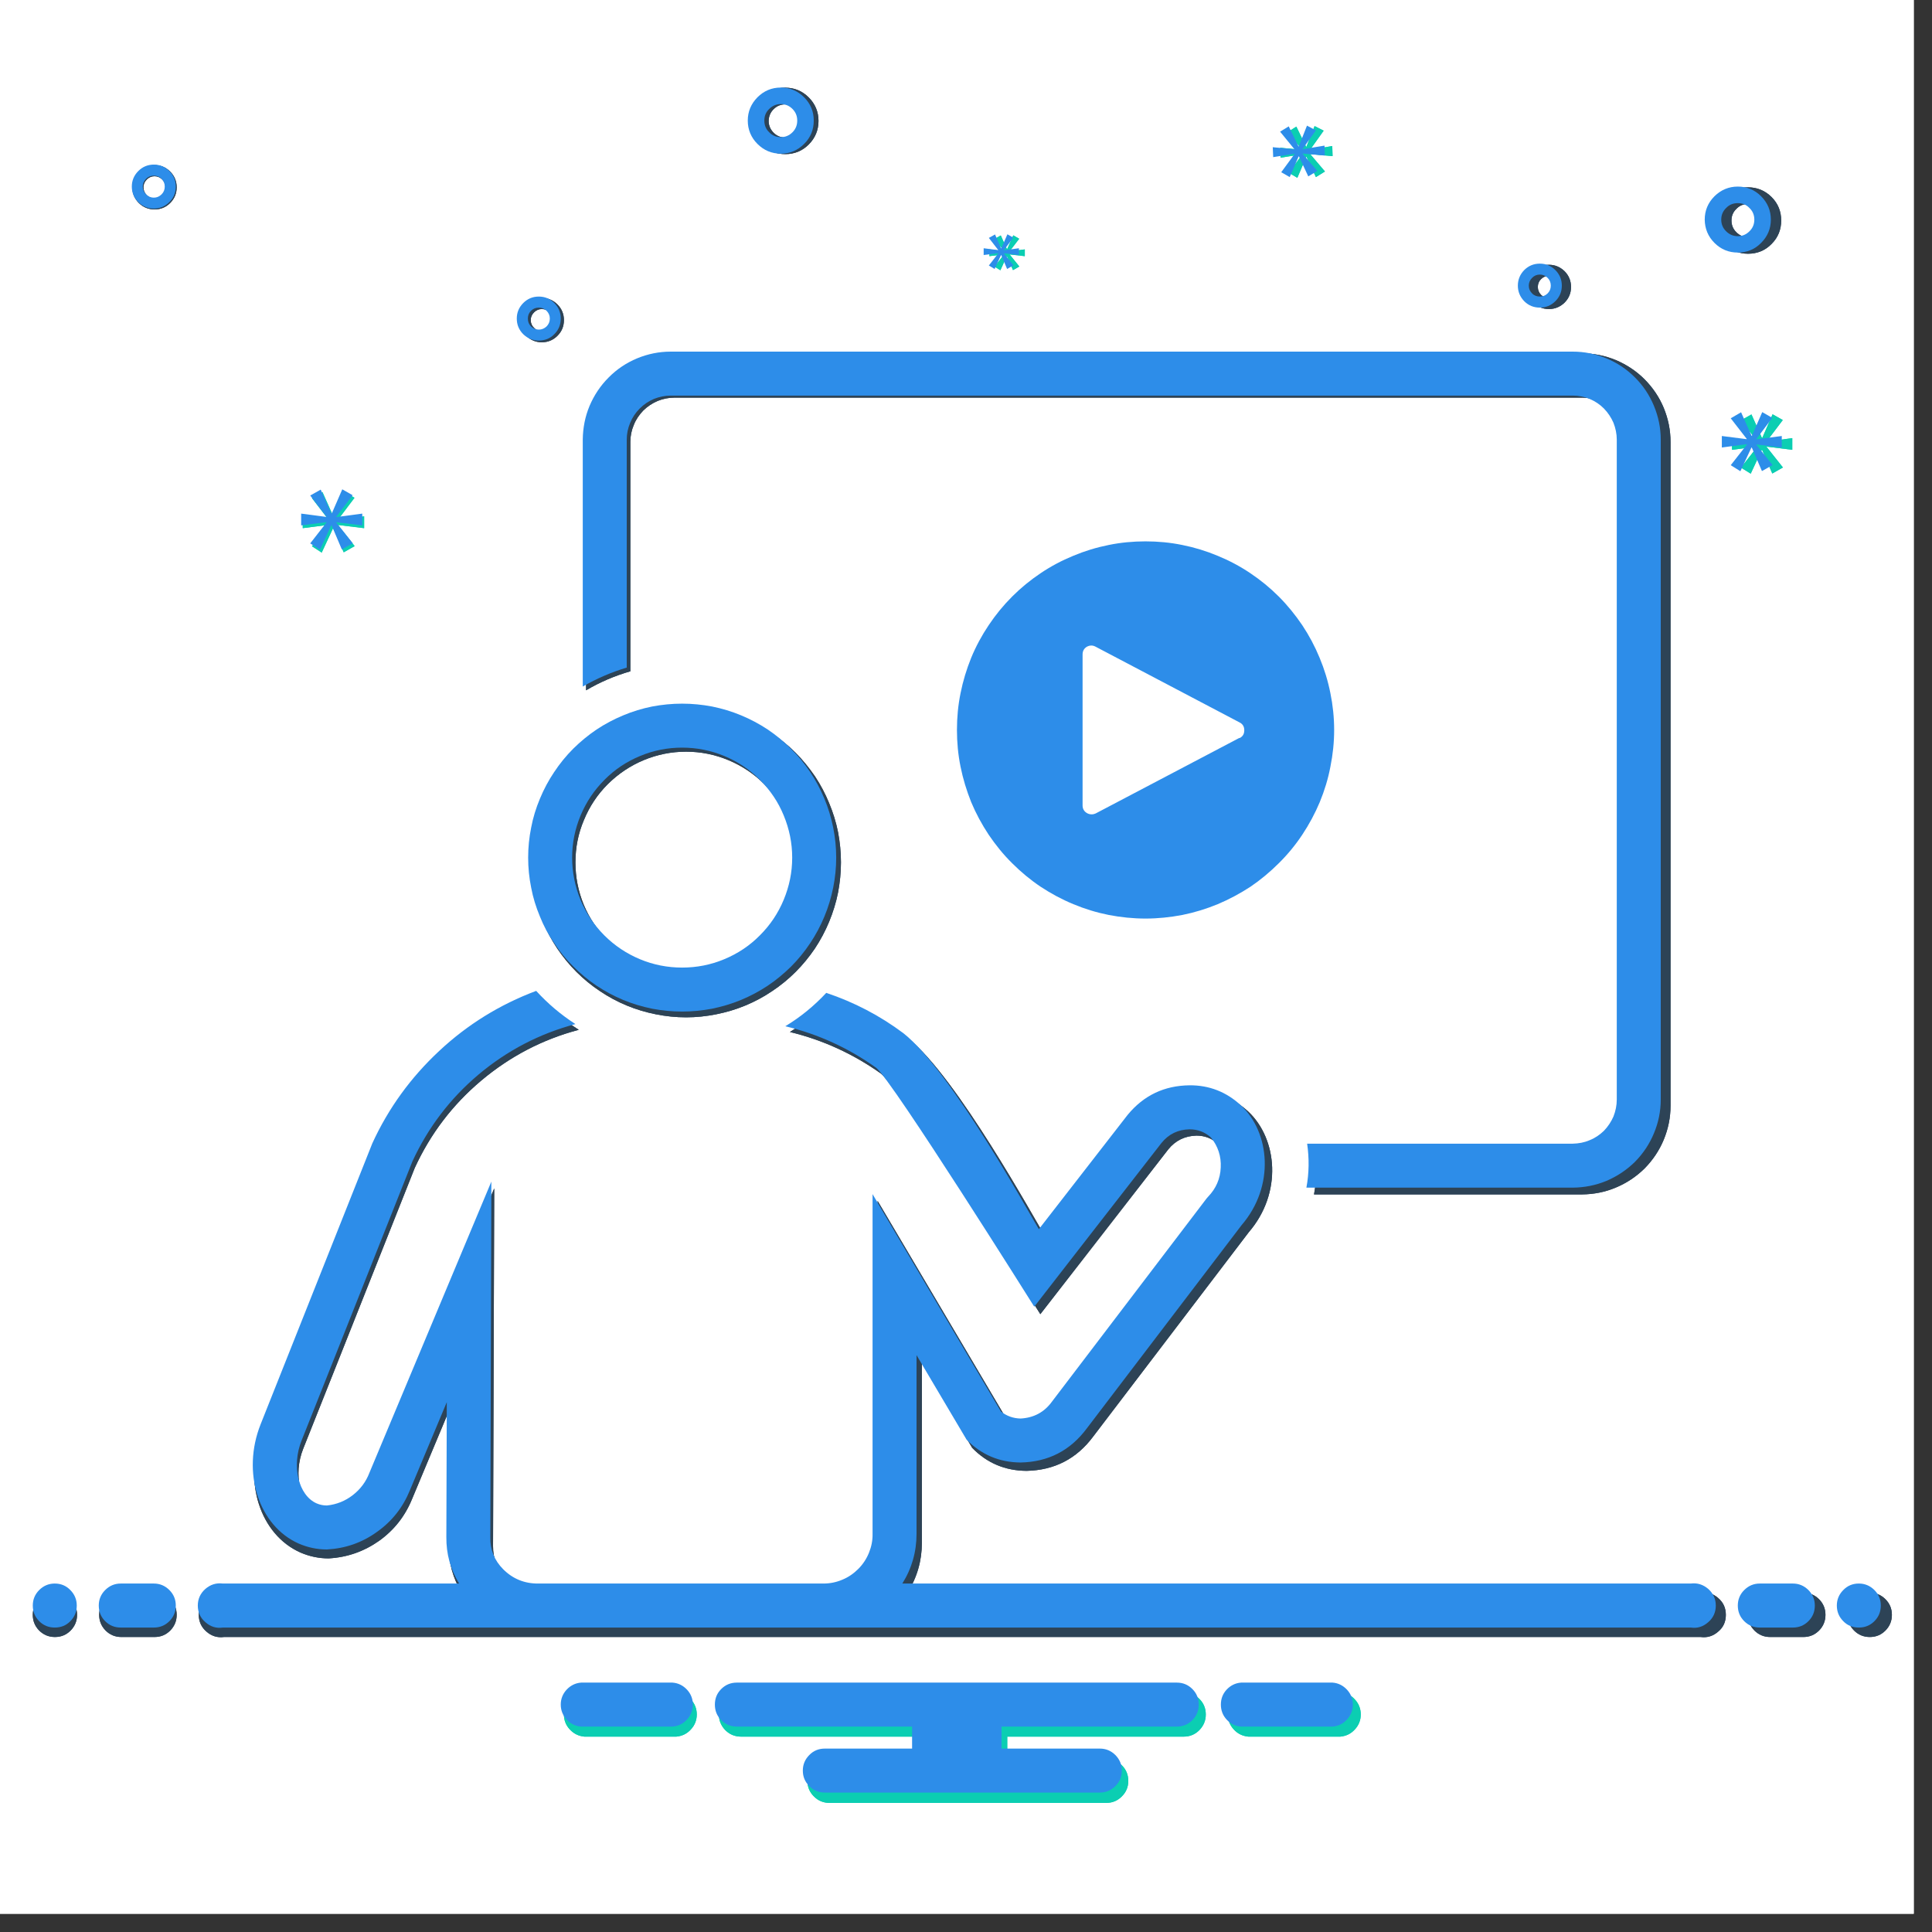 <svg xmlns="http://www.w3.org/2000/svg" xmlns:xlink="http://www.w3.org/1999/xlink" width="70" zoomAndPan="magnify" viewBox="0 0 52.5 52.5" height="70" preserveAspectRatio="xMidYMid meet" version="1.0"><rect x="0" y="0" width="52.5" height="52.5" fill="#333333" stroke="none"/><defs><clipPath id="89b48f6b95"><path d="M 0 0 L 52.004 0 L 52.004 52.004 L 0 52.004 Z M 0 0 " clip-rule="nonzero"/></clipPath><clipPath id="10f1340f5a"><path d="M 0.891 43 L 3 43 L 3 45 L 0.891 45 Z M 0.891 43 " clip-rule="nonzero"/></clipPath><clipPath id="cc3d92e2df"><path d="M 50 43 L 51.41 43 L 51.41 45 L 50 45 Z M 50 43 " clip-rule="nonzero"/></clipPath><clipPath id="b9397ce1f0"><path d="M 0.891 43 L 3 43 L 3 45 L 0.891 45 Z M 0.891 43 " clip-rule="nonzero"/></clipPath><clipPath id="069f000a58"><path d="M 50 43 L 51.41 43 L 51.41 45 L 50 45 Z M 50 43 " clip-rule="nonzero"/></clipPath><clipPath id="7faec50277"><path d="M 0.891 43 L 3 43 L 3 45 L 0.891 45 Z M 0.891 43 " clip-rule="nonzero"/></clipPath><clipPath id="c820d1467a"><path d="M 49 43 L 51.41 43 L 51.41 45 L 49 45 Z M 49 43 " clip-rule="nonzero"/></clipPath><clipPath id="8bd67189fa"><path d="M 26.004 14.711 L 36.402 14.711 L 36.402 25 L 26.004 25 Z M 26.004 14.711 " clip-rule="nonzero"/></clipPath></defs><g clip-path="url(#89b48f6b95)"><path fill="#ffffff" d="M 0 0 L 52.004 0 L 52.004 52.004 L 0 52.004 Z M 0 0 " fill-opacity="1" fill-rule="nonzero"/><path fill="#ffffff" d="M 0 0 L 52.004 0 L 52.004 52.004 L 0 52.004 Z M 0 0 " fill-opacity="1" fill-rule="nonzero"/></g><path fill="#2d4356" d="M 17.129 12.008 C 17.129 11.848 17.16 11.695 17.223 11.547 C 17.281 11.398 17.371 11.27 17.48 11.156 C 17.594 11.043 17.727 10.957 17.871 10.895 C 18.02 10.836 18.172 10.805 18.332 10.805 L 42.992 10.805 C 43.148 10.805 43.305 10.836 43.449 10.895 C 43.598 10.957 43.727 11.043 43.84 11.156 C 43.953 11.27 44.039 11.398 44.102 11.547 C 44.164 11.695 44.191 11.848 44.195 12.008 L 44.195 30.051 C 44.191 30.207 44.164 30.363 44.102 30.508 C 44.039 30.656 43.953 30.785 43.84 30.898 C 43.727 31.012 43.598 31.098 43.449 31.16 C 43.305 31.223 43.148 31.254 42.992 31.254 L 35.727 31.254 C 35.789 31.656 35.781 32.055 35.707 32.457 L 42.992 32.457 C 43.309 32.453 43.617 32.395 43.91 32.27 C 44.203 32.148 44.465 31.973 44.691 31.75 C 44.914 31.523 45.09 31.262 45.211 30.969 C 45.332 30.676 45.395 30.367 45.395 30.051 L 45.395 12.008 C 45.395 11.688 45.332 11.383 45.211 11.086 C 45.09 10.793 44.914 10.535 44.691 10.309 C 44.465 10.082 44.203 9.91 43.91 9.785 C 43.617 9.664 43.309 9.602 42.992 9.602 L 18.332 9.602 C 18.016 9.602 17.707 9.664 17.414 9.785 C 17.117 9.91 16.859 10.082 16.633 10.309 C 16.406 10.535 16.234 10.793 16.113 11.086 C 15.988 11.383 15.93 11.688 15.926 12.008 L 15.926 18.758 C 16.305 18.535 16.707 18.363 17.129 18.242 Z M 17.129 12.008 " fill-opacity="1" fill-rule="nonzero"/><path fill="#2d4356" d="M 18.645 27.645 C 18.918 27.645 19.191 27.617 19.465 27.562 C 19.734 27.508 20 27.43 20.254 27.324 C 20.508 27.219 20.75 27.09 20.98 26.934 C 21.211 26.781 21.426 26.605 21.621 26.41 C 21.816 26.215 21.988 26.004 22.145 25.773 C 22.297 25.543 22.426 25.301 22.531 25.047 C 22.637 24.789 22.719 24.527 22.773 24.254 C 22.824 23.984 22.852 23.711 22.852 23.434 C 22.852 23.156 22.824 22.883 22.773 22.613 C 22.719 22.34 22.637 22.078 22.531 21.824 C 22.426 21.566 22.297 21.324 22.145 21.094 C 21.988 20.867 21.816 20.652 21.621 20.457 C 21.426 20.262 21.211 20.086 20.98 19.934 C 20.754 19.781 20.508 19.652 20.254 19.543 C 20 19.438 19.734 19.359 19.465 19.305 C 19.191 19.25 18.918 19.223 18.645 19.223 C 18.367 19.223 18.094 19.25 17.82 19.305 C 17.551 19.359 17.289 19.438 17.031 19.543 C 16.777 19.648 16.535 19.781 16.305 19.934 C 16.074 20.086 15.863 20.262 15.668 20.457 C 15.469 20.652 15.297 20.863 15.141 21.094 C 14.988 21.324 14.859 21.566 14.754 21.824 C 14.648 22.078 14.566 22.34 14.516 22.613 C 14.461 22.883 14.434 23.156 14.434 23.434 C 14.434 23.711 14.461 23.984 14.512 24.254 C 14.566 24.527 14.648 24.789 14.754 25.043 C 14.859 25.301 14.988 25.543 15.141 25.773 C 15.297 26.004 15.469 26.215 15.664 26.41 C 15.859 26.605 16.074 26.781 16.305 26.934 C 16.535 27.09 16.777 27.219 17.031 27.324 C 17.285 27.43 17.551 27.508 17.82 27.562 C 18.094 27.617 18.367 27.645 18.645 27.645 Z M 18.645 20.426 C 19.043 20.426 19.426 20.504 19.793 20.656 C 20.16 20.809 20.488 21.027 20.77 21.309 C 21.051 21.59 21.27 21.914 21.422 22.285 C 21.574 22.652 21.648 23.035 21.648 23.434 C 21.648 23.832 21.574 24.215 21.422 24.586 C 21.27 24.953 21.051 25.277 20.77 25.559 C 20.488 25.844 20.16 26.059 19.793 26.211 C 19.426 26.363 19.039 26.441 18.641 26.441 C 18.242 26.441 17.859 26.363 17.492 26.211 C 17.125 26.059 16.797 25.844 16.516 25.559 C 16.234 25.277 16.016 24.953 15.863 24.586 C 15.711 24.215 15.637 23.832 15.637 23.434 C 15.637 23.035 15.711 22.652 15.867 22.285 C 16.02 21.914 16.234 21.59 16.516 21.309 C 16.801 21.027 17.125 20.809 17.492 20.656 C 17.859 20.504 18.242 20.426 18.645 20.426 Z M 47.5 6.895 C 47.75 6.895 47.965 6.809 48.141 6.629 C 48.316 6.453 48.402 6.242 48.402 5.992 C 48.402 5.742 48.316 5.531 48.141 5.355 C 47.965 5.18 47.75 5.09 47.5 5.09 C 47.254 5.09 47.039 5.18 46.863 5.355 C 46.688 5.531 46.598 5.742 46.598 5.992 C 46.598 6.242 46.688 6.453 46.863 6.629 C 47.039 6.805 47.254 6.895 47.5 6.895 Z M 47.5 5.543 C 47.625 5.543 47.73 5.586 47.82 5.676 C 47.906 5.762 47.953 5.867 47.953 5.992 C 47.953 6.117 47.906 6.223 47.82 6.312 C 47.73 6.398 47.625 6.445 47.5 6.445 C 47.375 6.445 47.27 6.398 47.184 6.312 C 47.094 6.223 47.051 6.117 47.051 5.992 C 47.051 5.867 47.094 5.762 47.184 5.676 C 47.27 5.586 47.375 5.543 47.5 5.543 Z M 21.34 4.188 C 21.59 4.188 21.801 4.102 21.977 3.926 C 22.152 3.75 22.242 3.535 22.242 3.285 C 22.242 3.039 22.152 2.824 21.977 2.648 C 21.801 2.473 21.59 2.383 21.34 2.383 C 21.09 2.383 20.879 2.473 20.703 2.648 C 20.527 2.824 20.438 3.039 20.438 3.285 C 20.438 3.535 20.527 3.75 20.703 3.926 C 20.879 4.102 21.09 4.188 21.34 4.188 Z M 21.34 2.836 C 21.465 2.836 21.57 2.879 21.66 2.969 C 21.746 3.055 21.789 3.16 21.789 3.285 C 21.789 3.41 21.746 3.516 21.66 3.605 C 21.57 3.695 21.465 3.738 21.34 3.738 C 21.215 3.738 21.109 3.695 21.02 3.605 C 20.934 3.516 20.887 3.41 20.887 3.285 C 20.891 3.16 20.934 3.055 21.02 2.969 C 21.109 2.879 21.215 2.836 21.34 2.836 Z M 42.09 8.398 C 42.254 8.398 42.395 8.34 42.516 8.223 C 42.633 8.105 42.691 7.965 42.691 7.797 C 42.691 7.633 42.633 7.488 42.516 7.371 C 42.395 7.254 42.254 7.195 42.09 7.195 C 41.922 7.195 41.781 7.254 41.664 7.371 C 41.547 7.488 41.488 7.633 41.488 7.797 C 41.488 7.965 41.547 8.105 41.664 8.223 C 41.781 8.34 41.922 8.398 42.09 8.398 Z M 42.09 7.496 C 42.172 7.496 42.242 7.527 42.301 7.586 C 42.359 7.645 42.391 7.715 42.391 7.797 C 42.391 7.879 42.359 7.949 42.301 8.012 C 42.242 8.07 42.172 8.098 42.09 8.098 C 42.004 8.098 41.934 8.07 41.875 8.012 C 41.816 7.949 41.789 7.879 41.789 7.797 C 41.789 7.715 41.816 7.645 41.875 7.586 C 41.934 7.527 42.004 7.496 42.09 7.496 Z M 14.723 9.301 C 14.891 9.301 15.031 9.242 15.148 9.125 C 15.266 9.008 15.324 8.867 15.324 8.699 C 15.324 8.535 15.266 8.391 15.148 8.273 C 15.031 8.156 14.891 8.098 14.723 8.098 C 14.559 8.098 14.418 8.156 14.297 8.273 C 14.18 8.391 14.121 8.535 14.121 8.699 C 14.121 8.867 14.18 9.008 14.301 9.125 C 14.418 9.242 14.559 9.301 14.723 9.301 Z M 14.723 8.398 C 14.809 8.398 14.879 8.43 14.938 8.488 C 14.996 8.547 15.023 8.617 15.023 8.699 C 15.023 8.781 14.996 8.852 14.938 8.91 C 14.879 8.969 14.809 9 14.723 9 C 14.641 9 14.57 8.969 14.512 8.91 C 14.453 8.852 14.422 8.781 14.422 8.699 C 14.422 8.617 14.453 8.547 14.512 8.488 C 14.57 8.43 14.641 8.398 14.723 8.398 Z M 4.199 4.488 C 4.035 4.488 3.891 4.547 3.773 4.664 C 3.656 4.781 3.598 4.926 3.598 5.09 C 3.598 5.258 3.656 5.398 3.773 5.516 C 3.891 5.633 4.035 5.691 4.199 5.691 C 4.367 5.691 4.508 5.633 4.625 5.516 C 4.742 5.398 4.801 5.258 4.801 5.09 C 4.801 4.926 4.742 4.781 4.625 4.664 C 4.508 4.547 4.367 4.488 4.199 4.488 Z M 4.199 5.391 C 4.117 5.391 4.047 5.363 3.988 5.305 C 3.93 5.246 3.898 5.176 3.898 5.09 C 3.898 5.008 3.93 4.938 3.988 4.879 C 4.047 4.82 4.117 4.789 4.199 4.789 C 4.281 4.789 4.352 4.82 4.41 4.879 C 4.469 4.938 4.5 5.008 4.5 5.09 C 4.5 5.172 4.469 5.246 4.41 5.305 C 4.352 5.363 4.281 5.391 4.199 5.391 Z M 4.199 5.391 " fill-opacity="1" fill-rule="nonzero"/><g clip-path="url(#10f1340f5a)"><path fill="#2d4356" d="M 2.094 43.883 C 2.094 44.047 2.035 44.191 1.918 44.309 C 1.801 44.426 1.66 44.484 1.492 44.484 C 1.328 44.484 1.184 44.426 1.066 44.309 C 0.949 44.191 0.891 44.047 0.891 43.883 C 0.891 43.715 0.949 43.574 1.066 43.457 C 1.184 43.34 1.328 43.281 1.492 43.281 C 1.66 43.281 1.801 43.34 1.918 43.457 C 2.035 43.574 2.094 43.715 2.094 43.883 Z M 2.094 43.883 " fill-opacity="1" fill-rule="nonzero"/></g><path fill="#2d4356" d="M 4.199 43.281 L 3.297 43.281 C 3.133 43.281 2.988 43.34 2.871 43.457 C 2.754 43.574 2.695 43.715 2.695 43.883 C 2.695 44.047 2.754 44.191 2.871 44.309 C 2.988 44.426 3.133 44.484 3.297 44.484 L 4.199 44.484 C 4.367 44.484 4.508 44.426 4.625 44.309 C 4.742 44.191 4.801 44.047 4.801 43.883 C 4.801 43.715 4.742 43.574 4.625 43.457 C 4.508 43.34 4.367 43.281 4.199 43.281 Z M 49.004 43.281 L 48.102 43.281 C 47.938 43.281 47.793 43.34 47.676 43.457 C 47.559 43.574 47.5 43.715 47.5 43.883 C 47.5 44.047 47.559 44.191 47.676 44.309 C 47.793 44.426 47.938 44.484 48.102 44.484 L 49.004 44.484 C 49.172 44.484 49.312 44.426 49.43 44.309 C 49.547 44.191 49.605 44.047 49.605 43.883 C 49.605 43.715 49.547 43.574 49.43 43.457 C 49.312 43.34 49.172 43.281 49.004 43.281 Z M 49.004 43.281 " fill-opacity="1" fill-rule="nonzero"/><g clip-path="url(#cc3d92e2df)"><path fill="#2d4356" d="M 51.41 43.883 C 51.41 44.047 51.352 44.191 51.234 44.309 C 51.117 44.426 50.977 44.484 50.809 44.484 C 50.645 44.484 50.5 44.426 50.383 44.309 C 50.266 44.191 50.207 44.047 50.207 43.883 C 50.207 43.715 50.266 43.574 50.383 43.457 C 50.5 43.34 50.645 43.281 50.809 43.281 C 50.977 43.281 51.117 43.34 51.234 43.457 C 51.352 43.574 51.41 43.715 51.41 43.883 Z M 51.41 43.883 " fill-opacity="1" fill-rule="nonzero"/></g><path fill="#2d4356" d="M 46.215 43.281 L 24.66 43.281 C 24.922 42.863 25.051 42.41 25.051 41.922 L 25.051 37.035 L 26.418 39.344 C 26.82 39.758 27.316 39.965 27.895 39.969 C 28.648 39.953 29.254 39.645 29.707 39.035 L 33.934 33.484 C 34.855 32.414 34.711 30.949 33.922 30.207 C 33.523 29.84 33.055 29.656 32.512 29.66 C 31.82 29.664 31.258 29.938 30.82 30.469 L 28.395 33.59 C 28.113 33.129 25.996 29.266 24.695 28.234 C 24.051 27.754 23.348 27.387 22.582 27.133 C 22.25 27.484 21.879 27.789 21.465 28.043 C 22.367 28.262 23.191 28.641 23.949 29.18 C 24.387 29.523 28.27 35.711 28.27 35.711 L 29.344 34.328 L 31.746 31.234 C 31.941 30.992 32.199 30.867 32.512 30.859 C 32.738 30.859 32.934 30.934 33.098 31.086 C 33.293 31.324 33.383 31.598 33.367 31.906 C 33.352 32.215 33.238 32.48 33.023 32.699 L 32.977 32.754 L 28.754 38.301 C 28.543 38.594 28.254 38.75 27.895 38.766 C 27.695 38.766 27.516 38.703 27.359 38.574 L 23.848 32.633 L 23.848 41.922 C 23.852 42.102 23.816 42.273 23.75 42.438 C 23.68 42.605 23.586 42.75 23.461 42.879 C 23.332 43.004 23.188 43.105 23.023 43.176 C 22.859 43.242 22.688 43.277 22.508 43.281 L 14.711 43.281 C 14.336 43.285 14.016 43.152 13.754 42.887 C 13.512 42.645 13.395 42.352 13.398 42.012 L 13.43 32.293 L 10.094 40.25 C 10 40.496 9.848 40.703 9.641 40.863 C 9.43 41.023 9.195 41.117 8.93 41.145 C 8.832 41.145 8.738 41.125 8.648 41.086 C 8.152 40.867 7.961 40.066 8.238 39.371 L 9.152 37.074 C 10.082 34.734 11.129 32.098 11.27 31.738 C 11.695 30.812 12.297 30.02 13.078 29.363 C 13.859 28.707 14.738 28.246 15.727 27.984 C 15.328 27.73 14.969 27.426 14.652 27.078 C 13.66 27.449 12.777 27.996 12 28.719 C 11.223 29.441 10.613 30.285 10.172 31.246 C 10.168 31.258 8.301 35.953 7.121 38.926 C 6.598 40.238 7.062 41.699 8.164 42.188 C 8.406 42.293 8.664 42.348 8.93 42.348 C 9.434 42.32 9.891 42.16 10.301 41.871 C 10.711 41.578 11.008 41.199 11.199 40.73 L 12.207 38.32 L 12.195 42.008 C 12.191 42.465 12.309 42.891 12.547 43.281 L 6.086 43.281 C 5.906 43.258 5.746 43.305 5.609 43.426 C 5.473 43.547 5.402 43.699 5.402 43.883 C 5.402 44.066 5.473 44.219 5.609 44.336 C 5.746 44.457 5.906 44.508 6.086 44.484 L 46.215 44.484 C 46.395 44.508 46.555 44.457 46.691 44.336 C 46.832 44.219 46.898 44.066 46.898 43.883 C 46.898 43.699 46.832 43.547 46.691 43.426 C 46.555 43.305 46.395 43.258 46.215 43.281 Z M 46.215 43.281 " fill-opacity="1" fill-rule="nonzero"/><path fill="#0bceb2" d="M 9.188 14.117 L 9.633 13.527 L 9.352 13.367 L 9.062 14.027 L 9.055 14.027 L 8.762 13.371 L 8.477 13.535 L 8.918 14.109 L 8.918 14.121 L 8.227 14.031 L 8.227 14.352 L 8.922 14.262 L 8.922 14.27 L 8.477 14.844 L 8.742 15.016 L 9.051 14.352 L 9.059 14.352 L 9.34 15.008 L 9.637 14.84 L 9.188 14.273 L 9.188 14.266 L 9.895 14.352 L 9.895 14.031 L 9.188 14.125 Z M 9.188 14.117 " fill-opacity="1" fill-rule="nonzero"/><path fill="#0bceb2" d="M 27.285 6.914 L 27.027 7.246 L 27.184 7.344 L 27.359 6.961 L 27.363 6.961 L 27.527 7.34 L 27.699 7.242 L 27.438 6.918 L 27.438 6.914 L 27.848 6.961 L 27.848 6.777 L 27.438 6.832 L 27.438 6.824 L 27.695 6.488 L 27.535 6.395 L 27.367 6.773 L 27.363 6.773 L 27.195 6.398 L 27.027 6.492 L 27.285 6.824 L 27.285 6.828 L 26.887 6.777 L 26.887 6.961 L 27.285 6.91 Z M 27.285 6.914 " fill-opacity="1" fill-rule="nonzero"/><path fill="#0bceb2" d="M 48.703 12.223 L 48.703 11.906 L 48.008 12 L 48.008 11.992 L 48.445 11.414 L 48.168 11.258 L 47.887 11.902 L 47.879 11.902 L 47.594 11.262 L 47.309 11.422 L 47.746 11.984 L 47.746 11.996 L 47.066 11.906 L 47.066 12.223 L 47.75 12.133 L 47.75 12.145 L 47.309 12.707 L 47.574 12.871 L 47.875 12.223 L 47.883 12.223 L 48.16 12.867 L 48.449 12.703 L 48.008 12.148 L 48.008 12.137 Z M 48.703 12.223 " fill-opacity="1" fill-rule="nonzero"/><path fill="#0bceb2" d="M 34.797 4.285 L 35.387 4.191 L 35.387 4.199 L 35.023 4.695 L 35.254 4.832 L 35.496 4.262 L 35.504 4.262 L 35.758 4.812 L 36.004 4.66 L 35.609 4.195 L 35.609 4.188 L 36.211 4.242 L 36.203 3.969 L 35.605 4.07 L 35.605 4.062 L 35.969 3.551 L 35.723 3.426 L 35.5 3.988 L 35.492 3.988 L 35.227 3.441 L 34.988 3.59 L 35.379 4.062 L 35.379 4.07 L 34.789 4.016 Z M 34.797 4.285 " fill-opacity="1" fill-rule="nonzero"/><path fill="#0bceb2" d="M 36.422 45.988 L 33.922 45.988 C 33.766 46 33.633 46.062 33.527 46.18 C 33.422 46.293 33.367 46.43 33.367 46.59 C 33.367 46.746 33.422 46.883 33.527 46.996 C 33.633 47.113 33.766 47.176 33.922 47.191 L 36.422 47.191 C 36.578 47.176 36.711 47.113 36.816 46.996 C 36.922 46.883 36.977 46.746 36.977 46.59 C 36.977 46.43 36.922 46.293 36.816 46.18 C 36.711 46.062 36.578 46 36.422 45.988 Z M 18.379 45.988 L 15.879 45.988 C 15.723 46 15.594 46.062 15.484 46.18 C 15.379 46.293 15.324 46.43 15.324 46.59 C 15.324 46.746 15.379 46.883 15.484 46.996 C 15.594 47.113 15.723 47.176 15.879 47.191 L 18.379 47.191 C 18.535 47.176 18.668 47.113 18.773 46.996 C 18.879 46.883 18.934 46.746 18.934 46.59 C 18.934 46.43 18.879 46.293 18.773 46.18 C 18.668 46.062 18.535 46 18.379 45.988 Z M 32.164 45.988 L 20.137 45.988 C 19.973 45.988 19.828 46.047 19.711 46.164 C 19.594 46.281 19.535 46.422 19.535 46.59 C 19.535 46.754 19.594 46.895 19.711 47.016 C 19.828 47.133 19.973 47.191 20.137 47.191 L 24.93 47.191 L 24.93 47.793 L 22.543 47.793 C 22.375 47.793 22.234 47.852 22.117 47.969 C 22 48.086 21.941 48.227 21.941 48.395 C 21.941 48.559 22 48.699 22.117 48.816 C 22.234 48.934 22.375 48.992 22.543 48.992 L 30.059 48.992 C 30.227 48.992 30.367 48.934 30.484 48.816 C 30.602 48.699 30.66 48.559 30.66 48.395 C 30.66 48.227 30.602 48.086 30.484 47.969 C 30.367 47.852 30.227 47.793 30.059 47.793 L 27.371 47.793 L 27.371 47.191 L 32.164 47.191 C 32.332 47.191 32.473 47.133 32.59 47.016 C 32.707 46.895 32.766 46.754 32.766 46.59 C 32.766 46.422 32.707 46.281 32.59 46.164 C 32.473 46.047 32.332 45.988 32.164 45.988 Z M 32.164 45.988 " fill-opacity="1" fill-rule="nonzero"/><path fill="#2d4356" d="M 17.129 12.008 C 17.129 11.848 17.16 11.695 17.223 11.547 C 17.281 11.398 17.371 11.27 17.48 11.156 C 17.594 11.043 17.727 10.957 17.871 10.895 C 18.02 10.836 18.172 10.805 18.332 10.805 L 42.992 10.805 C 43.148 10.805 43.305 10.836 43.449 10.895 C 43.598 10.957 43.727 11.043 43.84 11.156 C 43.953 11.27 44.039 11.398 44.102 11.547 C 44.164 11.695 44.191 11.848 44.195 12.008 L 44.195 30.051 C 44.191 30.207 44.164 30.363 44.102 30.508 C 44.039 30.656 43.953 30.785 43.84 30.898 C 43.727 31.012 43.598 31.098 43.449 31.16 C 43.305 31.223 43.148 31.254 42.992 31.254 L 35.727 31.254 C 35.789 31.656 35.781 32.055 35.707 32.457 L 42.992 32.457 C 43.309 32.453 43.617 32.395 43.91 32.27 C 44.203 32.148 44.465 31.973 44.691 31.75 C 44.914 31.523 45.09 31.262 45.211 30.969 C 45.332 30.676 45.395 30.367 45.395 30.051 L 45.395 12.008 C 45.395 11.688 45.332 11.383 45.211 11.086 C 45.09 10.793 44.914 10.535 44.691 10.309 C 44.465 10.082 44.203 9.91 43.91 9.785 C 43.617 9.664 43.309 9.602 42.992 9.602 L 18.332 9.602 C 18.016 9.602 17.707 9.664 17.414 9.785 C 17.117 9.91 16.859 10.082 16.633 10.309 C 16.406 10.535 16.234 10.793 16.113 11.086 C 15.988 11.383 15.93 11.688 15.926 12.008 L 15.926 18.758 C 16.305 18.535 16.707 18.363 17.129 18.242 Z M 17.129 12.008 " fill-opacity="1" fill-rule="nonzero"/><path fill="#2d4356" d="M 18.645 27.645 C 18.918 27.645 19.191 27.617 19.465 27.562 C 19.734 27.508 20 27.43 20.254 27.324 C 20.508 27.219 20.75 27.09 20.98 26.934 C 21.211 26.781 21.426 26.605 21.621 26.41 C 21.816 26.215 21.988 26.004 22.145 25.773 C 22.297 25.543 22.426 25.301 22.531 25.047 C 22.637 24.789 22.719 24.527 22.773 24.254 C 22.824 23.984 22.852 23.711 22.852 23.434 C 22.852 23.156 22.824 22.883 22.773 22.613 C 22.719 22.34 22.637 22.078 22.531 21.824 C 22.426 21.566 22.297 21.324 22.145 21.094 C 21.988 20.867 21.816 20.652 21.621 20.457 C 21.426 20.262 21.211 20.086 20.98 19.934 C 20.754 19.781 20.508 19.652 20.254 19.543 C 20 19.438 19.734 19.359 19.465 19.305 C 19.191 19.25 18.918 19.223 18.645 19.223 C 18.367 19.223 18.094 19.25 17.82 19.305 C 17.551 19.359 17.289 19.438 17.031 19.543 C 16.777 19.648 16.535 19.781 16.305 19.934 C 16.074 20.086 15.863 20.262 15.668 20.457 C 15.469 20.652 15.297 20.863 15.141 21.094 C 14.988 21.324 14.859 21.566 14.754 21.824 C 14.648 22.078 14.566 22.34 14.516 22.613 C 14.461 22.883 14.434 23.156 14.434 23.434 C 14.434 23.711 14.461 23.984 14.512 24.254 C 14.566 24.527 14.648 24.789 14.754 25.043 C 14.859 25.301 14.988 25.543 15.141 25.773 C 15.297 26.004 15.469 26.215 15.664 26.41 C 15.859 26.605 16.074 26.781 16.305 26.934 C 16.535 27.09 16.777 27.219 17.031 27.324 C 17.285 27.43 17.551 27.508 17.82 27.562 C 18.094 27.617 18.367 27.645 18.645 27.645 Z M 18.645 20.426 C 19.043 20.426 19.426 20.504 19.793 20.656 C 20.16 20.809 20.488 21.027 20.77 21.309 C 21.051 21.59 21.27 21.914 21.422 22.285 C 21.574 22.652 21.648 23.035 21.648 23.434 C 21.648 23.832 21.574 24.215 21.422 24.586 C 21.27 24.953 21.051 25.277 20.77 25.559 C 20.488 25.844 20.16 26.059 19.793 26.211 C 19.426 26.363 19.039 26.441 18.641 26.441 C 18.242 26.441 17.859 26.363 17.492 26.211 C 17.125 26.059 16.797 25.844 16.516 25.559 C 16.234 25.277 16.016 24.953 15.863 24.586 C 15.711 24.215 15.637 23.832 15.637 23.434 C 15.637 23.035 15.711 22.652 15.867 22.285 C 16.02 21.914 16.234 21.59 16.516 21.309 C 16.801 21.027 17.125 20.809 17.492 20.656 C 17.859 20.504 18.242 20.426 18.645 20.426 Z M 47.5 6.895 C 47.75 6.895 47.965 6.809 48.141 6.629 C 48.316 6.453 48.402 6.242 48.402 5.992 C 48.402 5.742 48.316 5.531 48.141 5.355 C 47.965 5.18 47.75 5.09 47.5 5.09 C 47.254 5.09 47.039 5.18 46.863 5.355 C 46.688 5.531 46.598 5.742 46.598 5.992 C 46.598 6.242 46.688 6.453 46.863 6.629 C 47.039 6.805 47.254 6.895 47.5 6.895 Z M 47.5 5.543 C 47.625 5.543 47.73 5.586 47.82 5.676 C 47.906 5.762 47.953 5.867 47.953 5.992 C 47.953 6.117 47.906 6.223 47.82 6.312 C 47.73 6.398 47.625 6.445 47.5 6.445 C 47.375 6.445 47.27 6.398 47.184 6.312 C 47.094 6.223 47.051 6.117 47.051 5.992 C 47.051 5.867 47.094 5.762 47.184 5.676 C 47.27 5.586 47.375 5.543 47.5 5.543 Z M 21.34 4.188 C 21.59 4.188 21.801 4.102 21.977 3.926 C 22.152 3.75 22.242 3.535 22.242 3.285 C 22.242 3.039 22.152 2.824 21.977 2.648 C 21.801 2.473 21.59 2.383 21.34 2.383 C 21.09 2.383 20.879 2.473 20.703 2.648 C 20.527 2.824 20.438 3.039 20.438 3.285 C 20.438 3.535 20.527 3.75 20.703 3.926 C 20.879 4.102 21.09 4.188 21.34 4.188 Z M 21.34 2.836 C 21.465 2.836 21.57 2.879 21.66 2.969 C 21.746 3.055 21.789 3.16 21.789 3.285 C 21.789 3.41 21.746 3.516 21.66 3.605 C 21.57 3.695 21.465 3.738 21.34 3.738 C 21.215 3.738 21.109 3.695 21.02 3.605 C 20.934 3.516 20.887 3.41 20.887 3.285 C 20.891 3.16 20.934 3.055 21.02 2.969 C 21.109 2.879 21.215 2.836 21.34 2.836 Z M 42.09 8.398 C 42.254 8.398 42.395 8.34 42.516 8.223 C 42.633 8.105 42.691 7.965 42.691 7.797 C 42.691 7.633 42.633 7.488 42.516 7.371 C 42.395 7.254 42.254 7.195 42.09 7.195 C 41.922 7.195 41.781 7.254 41.664 7.371 C 41.547 7.488 41.488 7.633 41.488 7.797 C 41.488 7.965 41.547 8.105 41.664 8.223 C 41.781 8.34 41.922 8.398 42.09 8.398 Z M 42.09 7.496 C 42.172 7.496 42.242 7.527 42.301 7.586 C 42.359 7.645 42.391 7.715 42.391 7.797 C 42.391 7.879 42.359 7.949 42.301 8.012 C 42.242 8.07 42.172 8.098 42.09 8.098 C 42.004 8.098 41.934 8.07 41.875 8.012 C 41.816 7.949 41.789 7.879 41.789 7.797 C 41.789 7.715 41.816 7.645 41.875 7.586 C 41.934 7.527 42.004 7.496 42.09 7.496 Z M 14.723 9.301 C 14.891 9.301 15.031 9.242 15.148 9.125 C 15.266 9.008 15.324 8.867 15.324 8.699 C 15.324 8.535 15.266 8.391 15.148 8.273 C 15.031 8.156 14.891 8.098 14.723 8.098 C 14.559 8.098 14.418 8.156 14.297 8.273 C 14.18 8.391 14.121 8.535 14.121 8.699 C 14.121 8.867 14.18 9.008 14.301 9.125 C 14.418 9.242 14.559 9.301 14.723 9.301 Z M 14.723 8.398 C 14.809 8.398 14.879 8.43 14.938 8.488 C 14.996 8.547 15.023 8.617 15.023 8.699 C 15.023 8.781 14.996 8.852 14.938 8.91 C 14.879 8.969 14.809 9 14.723 9 C 14.641 9 14.57 8.969 14.512 8.91 C 14.453 8.852 14.422 8.781 14.422 8.699 C 14.422 8.617 14.453 8.547 14.512 8.488 C 14.57 8.43 14.641 8.398 14.723 8.398 Z M 4.199 4.488 C 4.035 4.488 3.891 4.547 3.773 4.664 C 3.656 4.781 3.598 4.926 3.598 5.09 C 3.598 5.258 3.656 5.398 3.773 5.516 C 3.891 5.633 4.035 5.691 4.199 5.691 C 4.367 5.691 4.508 5.633 4.625 5.516 C 4.742 5.398 4.801 5.258 4.801 5.09 C 4.801 4.926 4.742 4.781 4.625 4.664 C 4.508 4.547 4.367 4.488 4.199 4.488 Z M 4.199 5.391 C 4.117 5.391 4.047 5.363 3.988 5.305 C 3.93 5.246 3.898 5.176 3.898 5.09 C 3.898 5.008 3.93 4.938 3.988 4.879 C 4.047 4.82 4.117 4.789 4.199 4.789 C 4.281 4.789 4.352 4.82 4.41 4.879 C 4.469 4.938 4.5 5.008 4.5 5.09 C 4.5 5.172 4.469 5.246 4.41 5.305 C 4.352 5.363 4.281 5.391 4.199 5.391 Z M 4.199 5.391 " fill-opacity="1" fill-rule="nonzero"/><g clip-path="url(#b9397ce1f0)"><path fill="#2d4356" d="M 2.094 43.883 C 2.094 44.047 2.035 44.191 1.918 44.309 C 1.801 44.426 1.66 44.484 1.492 44.484 C 1.328 44.484 1.184 44.426 1.066 44.309 C 0.949 44.191 0.891 44.047 0.891 43.883 C 0.891 43.715 0.949 43.574 1.066 43.457 C 1.184 43.34 1.328 43.281 1.492 43.281 C 1.66 43.281 1.801 43.34 1.918 43.457 C 2.035 43.574 2.094 43.715 2.094 43.883 Z M 2.094 43.883 " fill-opacity="1" fill-rule="nonzero"/></g><path fill="#2d4356" d="M 4.199 43.281 L 3.297 43.281 C 3.133 43.281 2.988 43.34 2.871 43.457 C 2.754 43.574 2.695 43.715 2.695 43.883 C 2.695 44.047 2.754 44.191 2.871 44.309 C 2.988 44.426 3.133 44.484 3.297 44.484 L 4.199 44.484 C 4.367 44.484 4.508 44.426 4.625 44.309 C 4.742 44.191 4.801 44.047 4.801 43.883 C 4.801 43.715 4.742 43.574 4.625 43.457 C 4.508 43.34 4.367 43.281 4.199 43.281 Z M 49.004 43.281 L 48.102 43.281 C 47.938 43.281 47.793 43.34 47.676 43.457 C 47.559 43.574 47.5 43.715 47.5 43.883 C 47.5 44.047 47.559 44.191 47.676 44.309 C 47.793 44.426 47.938 44.484 48.102 44.484 L 49.004 44.484 C 49.172 44.484 49.312 44.426 49.43 44.309 C 49.547 44.191 49.605 44.047 49.605 43.883 C 49.605 43.715 49.547 43.574 49.43 43.457 C 49.312 43.34 49.172 43.281 49.004 43.281 Z M 49.004 43.281 " fill-opacity="1" fill-rule="nonzero"/><g clip-path="url(#069f000a58)"><path fill="#2d4356" d="M 51.41 43.883 C 51.41 44.047 51.352 44.191 51.234 44.309 C 51.117 44.426 50.977 44.484 50.809 44.484 C 50.645 44.484 50.5 44.426 50.383 44.309 C 50.266 44.191 50.207 44.047 50.207 43.883 C 50.207 43.715 50.266 43.574 50.383 43.457 C 50.5 43.34 50.645 43.281 50.809 43.281 C 50.977 43.281 51.117 43.34 51.234 43.457 C 51.352 43.574 51.41 43.715 51.41 43.883 Z M 51.41 43.883 " fill-opacity="1" fill-rule="nonzero"/></g><path fill="#2d4356" d="M 46.215 43.281 L 24.66 43.281 C 24.922 42.863 25.051 42.41 25.051 41.922 L 25.051 37.035 L 26.418 39.344 C 26.82 39.758 27.316 39.965 27.895 39.969 C 28.648 39.953 29.254 39.645 29.707 39.035 L 33.934 33.484 C 34.855 32.414 34.711 30.949 33.922 30.207 C 33.523 29.84 33.055 29.656 32.512 29.66 C 31.82 29.664 31.258 29.938 30.82 30.469 L 28.395 33.59 C 28.113 33.129 25.996 29.266 24.695 28.234 C 24.051 27.754 23.348 27.387 22.582 27.133 C 22.25 27.484 21.879 27.789 21.465 28.043 C 22.367 28.262 23.191 28.641 23.949 29.18 C 24.387 29.523 28.27 35.711 28.27 35.711 L 29.344 34.328 L 31.746 31.234 C 31.941 30.992 32.199 30.867 32.512 30.859 C 32.738 30.859 32.934 30.934 33.098 31.086 C 33.293 31.324 33.383 31.598 33.367 31.906 C 33.352 32.215 33.238 32.48 33.023 32.699 L 32.977 32.754 L 28.754 38.301 C 28.543 38.594 28.254 38.75 27.895 38.766 C 27.695 38.766 27.516 38.703 27.359 38.574 L 23.848 32.633 L 23.848 41.922 C 23.852 42.102 23.816 42.273 23.75 42.438 C 23.68 42.605 23.586 42.75 23.461 42.879 C 23.332 43.004 23.188 43.105 23.023 43.176 C 22.859 43.242 22.688 43.277 22.508 43.281 L 14.711 43.281 C 14.336 43.285 14.016 43.152 13.754 42.887 C 13.512 42.645 13.395 42.352 13.398 42.012 L 13.43 32.293 L 10.094 40.25 C 10 40.496 9.848 40.703 9.641 40.863 C 9.43 41.023 9.195 41.117 8.93 41.145 C 8.832 41.145 8.738 41.125 8.648 41.086 C 8.152 40.867 7.961 40.066 8.238 39.371 L 9.152 37.074 C 10.082 34.734 11.129 32.098 11.27 31.738 C 11.695 30.812 12.297 30.02 13.078 29.363 C 13.859 28.707 14.738 28.246 15.727 27.984 C 15.328 27.73 14.969 27.426 14.652 27.078 C 13.66 27.449 12.777 27.996 12 28.719 C 11.223 29.441 10.613 30.285 10.172 31.246 C 10.168 31.258 8.301 35.953 7.121 38.926 C 6.598 40.238 7.062 41.699 8.164 42.188 C 8.406 42.293 8.664 42.348 8.93 42.348 C 9.434 42.32 9.891 42.16 10.301 41.871 C 10.711 41.578 11.008 41.199 11.199 40.73 L 12.207 38.32 L 12.195 42.008 C 12.191 42.465 12.309 42.891 12.547 43.281 L 6.086 43.281 C 5.906 43.258 5.746 43.305 5.609 43.426 C 5.473 43.547 5.402 43.699 5.402 43.883 C 5.402 44.066 5.473 44.219 5.609 44.336 C 5.746 44.457 5.906 44.508 6.086 44.484 L 46.215 44.484 C 46.395 44.508 46.555 44.457 46.691 44.336 C 46.832 44.219 46.898 44.066 46.898 43.883 C 46.898 43.699 46.832 43.547 46.691 43.426 C 46.555 43.305 46.395 43.258 46.215 43.281 Z M 46.215 43.281 " fill-opacity="1" fill-rule="nonzero"/><path fill="#0bceb2" d="M 9.188 14.117 L 9.633 13.527 L 9.352 13.367 L 9.062 14.027 L 9.055 14.027 L 8.762 13.371 L 8.477 13.535 L 8.918 14.109 L 8.918 14.121 L 8.227 14.031 L 8.227 14.352 L 8.922 14.262 L 8.922 14.27 L 8.477 14.844 L 8.742 15.016 L 9.051 14.352 L 9.059 14.352 L 9.34 15.008 L 9.637 14.84 L 9.188 14.273 L 9.188 14.266 L 9.895 14.352 L 9.895 14.031 L 9.188 14.125 Z M 9.188 14.117 " fill-opacity="1" fill-rule="nonzero"/><path fill="#0bceb2" d="M 27.285 6.914 L 27.027 7.246 L 27.184 7.344 L 27.359 6.961 L 27.363 6.961 L 27.527 7.34 L 27.699 7.242 L 27.438 6.918 L 27.438 6.914 L 27.848 6.961 L 27.848 6.777 L 27.438 6.832 L 27.438 6.824 L 27.695 6.488 L 27.535 6.395 L 27.367 6.773 L 27.363 6.773 L 27.195 6.398 L 27.027 6.492 L 27.285 6.824 L 27.285 6.828 L 26.887 6.777 L 26.887 6.961 L 27.285 6.91 Z M 27.285 6.914 " fill-opacity="1" fill-rule="nonzero"/><path fill="#0bceb2" d="M 48.703 12.223 L 48.703 11.906 L 48.008 12 L 48.008 11.992 L 48.445 11.414 L 48.168 11.258 L 47.887 11.902 L 47.879 11.902 L 47.594 11.262 L 47.309 11.422 L 47.746 11.984 L 47.746 11.996 L 47.066 11.906 L 47.066 12.223 L 47.75 12.133 L 47.75 12.145 L 47.309 12.707 L 47.574 12.871 L 47.875 12.223 L 47.883 12.223 L 48.16 12.867 L 48.449 12.703 L 48.008 12.148 L 48.008 12.137 Z M 48.703 12.223 " fill-opacity="1" fill-rule="nonzero"/><path fill="#0bceb2" d="M 34.797 4.285 L 35.387 4.191 L 35.387 4.199 L 35.023 4.695 L 35.254 4.832 L 35.496 4.262 L 35.504 4.262 L 35.758 4.812 L 36.004 4.66 L 35.609 4.195 L 35.609 4.188 L 36.211 4.242 L 36.203 3.969 L 35.605 4.07 L 35.605 4.062 L 35.969 3.551 L 35.723 3.426 L 35.5 3.988 L 35.492 3.988 L 35.227 3.441 L 34.988 3.59 L 35.379 4.062 L 35.379 4.07 L 34.789 4.016 Z M 34.797 4.285 " fill-opacity="1" fill-rule="nonzero"/><path fill="#0bceb2" d="M 36.422 45.988 L 33.922 45.988 C 33.766 46 33.633 46.062 33.527 46.18 C 33.422 46.293 33.367 46.43 33.367 46.59 C 33.367 46.746 33.422 46.883 33.527 46.996 C 33.633 47.113 33.766 47.176 33.922 47.191 L 36.422 47.191 C 36.578 47.176 36.711 47.113 36.816 46.996 C 36.922 46.883 36.977 46.746 36.977 46.59 C 36.977 46.43 36.922 46.293 36.816 46.18 C 36.711 46.062 36.578 46 36.422 45.988 Z M 18.379 45.988 L 15.879 45.988 C 15.723 46 15.594 46.062 15.484 46.18 C 15.379 46.293 15.324 46.43 15.324 46.59 C 15.324 46.746 15.379 46.883 15.484 46.996 C 15.594 47.113 15.723 47.176 15.879 47.191 L 18.379 47.191 C 18.535 47.176 18.668 47.113 18.773 46.996 C 18.879 46.883 18.934 46.746 18.934 46.59 C 18.934 46.43 18.879 46.293 18.773 46.18 C 18.668 46.062 18.535 46 18.379 45.988 Z M 32.164 45.988 L 20.137 45.988 C 19.973 45.988 19.828 46.047 19.711 46.164 C 19.594 46.281 19.535 46.422 19.535 46.59 C 19.535 46.754 19.594 46.895 19.711 47.016 C 19.828 47.133 19.973 47.191 20.137 47.191 L 24.93 47.191 L 24.93 47.793 L 22.543 47.793 C 22.375 47.793 22.234 47.852 22.117 47.969 C 22 48.086 21.941 48.227 21.941 48.395 C 21.941 48.559 22 48.699 22.117 48.816 C 22.234 48.934 22.375 48.992 22.543 48.992 L 30.059 48.992 C 30.227 48.992 30.367 48.934 30.484 48.816 C 30.602 48.699 30.66 48.559 30.66 48.395 C 30.66 48.227 30.602 48.086 30.484 47.969 C 30.367 47.852 30.227 47.793 30.059 47.793 L 27.371 47.793 L 27.371 47.191 L 32.164 47.191 C 32.332 47.191 32.473 47.133 32.59 47.016 C 32.707 46.895 32.766 46.754 32.766 46.59 C 32.766 46.422 32.707 46.281 32.59 46.164 C 32.473 46.047 32.332 45.988 32.164 45.988 Z M 32.164 45.988 " fill-opacity="1" fill-rule="nonzero"/><path fill="#2d8de9" d="M 17.031 11.945 C 17.031 11.789 17.062 11.637 17.125 11.488 C 17.184 11.344 17.27 11.215 17.383 11.102 C 17.496 10.988 17.625 10.902 17.77 10.84 C 17.918 10.781 18.07 10.75 18.227 10.75 L 42.738 10.75 C 42.898 10.75 43.051 10.781 43.195 10.84 C 43.344 10.902 43.473 10.988 43.586 11.102 C 43.695 11.215 43.781 11.344 43.844 11.488 C 43.902 11.637 43.934 11.789 43.934 11.945 L 43.934 29.879 C 43.934 30.039 43.902 30.191 43.844 30.34 C 43.781 30.484 43.695 30.613 43.586 30.727 C 43.473 30.836 43.344 30.926 43.195 30.984 C 43.051 31.047 42.898 31.074 42.738 31.078 L 35.52 31.078 C 35.578 31.477 35.574 31.875 35.5 32.273 L 42.738 32.273 C 43.055 32.27 43.359 32.211 43.652 32.09 C 43.945 31.965 44.203 31.793 44.43 31.57 C 44.652 31.344 44.824 31.086 44.945 30.793 C 45.066 30.504 45.129 30.199 45.129 29.879 L 45.129 11.945 C 45.129 11.629 45.066 11.324 44.945 11.031 C 44.824 10.738 44.652 10.48 44.43 10.258 C 44.203 10.031 43.945 9.859 43.652 9.738 C 43.359 9.617 43.055 9.555 42.738 9.555 L 18.227 9.555 C 17.91 9.555 17.605 9.617 17.312 9.738 C 17.023 9.859 16.762 10.031 16.539 10.258 C 16.316 10.48 16.145 10.738 16.02 11.031 C 15.898 11.324 15.84 11.629 15.836 11.945 L 15.836 18.656 C 16.215 18.438 16.613 18.266 17.031 18.141 Z M 17.031 11.945 " fill-opacity="1" fill-rule="nonzero"/><path fill="#2d8de9" d="M 18.535 27.488 C 18.812 27.488 19.082 27.461 19.352 27.41 C 19.621 27.355 19.883 27.277 20.137 27.172 C 20.391 27.066 20.633 26.938 20.863 26.785 C 21.09 26.633 21.301 26.457 21.496 26.266 C 21.691 26.07 21.863 25.859 22.016 25.629 C 22.168 25.402 22.297 25.16 22.402 24.906 C 22.508 24.652 22.586 24.391 22.641 24.121 C 22.695 23.852 22.723 23.578 22.723 23.305 C 22.723 23.031 22.695 22.758 22.641 22.488 C 22.586 22.219 22.508 21.957 22.402 21.703 C 22.297 21.449 22.168 21.207 22.016 20.98 C 21.863 20.75 21.691 20.539 21.496 20.348 C 21.301 20.152 21.09 19.977 20.863 19.824 C 20.633 19.672 20.391 19.543 20.137 19.438 C 19.883 19.332 19.621 19.254 19.352 19.199 C 19.082 19.148 18.812 19.121 18.535 19.121 C 18.262 19.121 17.988 19.148 17.719 19.199 C 17.449 19.254 17.188 19.332 16.938 19.438 C 16.684 19.543 16.441 19.672 16.211 19.824 C 15.984 19.977 15.773 20.152 15.578 20.344 C 15.383 20.539 15.211 20.75 15.059 20.98 C 14.906 21.207 14.777 21.449 14.672 21.703 C 14.566 21.957 14.484 22.219 14.434 22.488 C 14.379 22.758 14.352 23.027 14.352 23.305 C 14.352 23.578 14.379 23.852 14.434 24.121 C 14.484 24.391 14.566 24.652 14.672 24.906 C 14.773 25.16 14.902 25.402 15.059 25.629 C 15.211 25.859 15.383 26.07 15.578 26.262 C 15.773 26.457 15.984 26.633 16.211 26.785 C 16.441 26.938 16.68 27.066 16.934 27.172 C 17.188 27.277 17.449 27.355 17.719 27.41 C 17.988 27.461 18.262 27.488 18.535 27.488 Z M 18.535 20.316 C 18.934 20.316 19.312 20.391 19.68 20.543 C 20.047 20.695 20.371 20.91 20.648 21.191 C 20.93 21.473 21.148 21.793 21.297 22.16 C 21.449 22.527 21.527 22.91 21.527 23.305 C 21.527 23.703 21.449 24.082 21.297 24.449 C 21.145 24.816 20.93 25.137 20.648 25.418 C 20.371 25.699 20.047 25.914 19.68 26.066 C 19.312 26.219 18.934 26.293 18.535 26.293 C 18.141 26.293 17.758 26.219 17.391 26.066 C 17.027 25.914 16.703 25.699 16.422 25.418 C 16.141 25.137 15.926 24.812 15.773 24.449 C 15.625 24.082 15.547 23.699 15.547 23.305 C 15.547 22.906 15.625 22.527 15.777 22.16 C 15.93 21.793 16.145 21.473 16.426 21.191 C 16.703 20.91 17.027 20.695 17.395 20.543 C 17.758 20.391 18.141 20.316 18.535 20.316 Z M 47.223 6.863 C 47.469 6.863 47.684 6.777 47.855 6.602 C 48.031 6.426 48.121 6.215 48.121 5.969 C 48.121 5.719 48.031 5.508 47.855 5.332 C 47.684 5.16 47.469 5.07 47.223 5.07 C 46.977 5.07 46.766 5.16 46.59 5.332 C 46.414 5.508 46.324 5.719 46.324 5.969 C 46.328 6.215 46.414 6.426 46.59 6.602 C 46.766 6.777 46.977 6.863 47.223 6.863 Z M 47.223 5.52 C 47.348 5.52 47.453 5.562 47.539 5.652 C 47.629 5.738 47.672 5.844 47.672 5.969 C 47.672 6.09 47.629 6.199 47.539 6.285 C 47.453 6.371 47.348 6.418 47.223 6.418 C 47.098 6.418 46.992 6.371 46.906 6.285 C 46.816 6.199 46.773 6.09 46.773 5.969 C 46.773 5.844 46.816 5.738 46.906 5.652 C 46.992 5.562 47.098 5.52 47.223 5.52 Z M 21.219 4.176 C 21.465 4.176 21.676 4.086 21.852 3.91 C 22.027 3.738 22.113 3.523 22.113 3.277 C 22.113 3.031 22.027 2.82 21.852 2.645 C 21.676 2.469 21.465 2.379 21.219 2.379 C 20.969 2.379 20.758 2.469 20.582 2.645 C 20.41 2.82 20.32 3.031 20.32 3.277 C 20.32 3.523 20.41 3.738 20.582 3.91 C 20.758 4.086 20.969 4.176 21.219 4.176 Z M 21.219 2.828 C 21.34 2.828 21.445 2.871 21.535 2.961 C 21.621 3.047 21.664 3.152 21.664 3.277 C 21.664 3.402 21.621 3.508 21.535 3.594 C 21.445 3.684 21.34 3.727 21.219 3.727 C 21.094 3.727 20.988 3.684 20.902 3.594 C 20.812 3.508 20.77 3.402 20.77 3.277 C 20.77 3.152 20.812 3.047 20.902 2.961 C 20.988 2.875 21.094 2.828 21.219 2.828 Z M 41.844 8.359 C 42.008 8.359 42.148 8.301 42.266 8.184 C 42.383 8.066 42.441 7.926 42.441 7.762 C 42.441 7.598 42.383 7.457 42.266 7.34 C 42.148 7.223 42.008 7.164 41.844 7.164 C 41.676 7.164 41.535 7.223 41.418 7.34 C 41.305 7.457 41.246 7.598 41.246 7.762 C 41.246 7.926 41.305 8.066 41.418 8.184 C 41.535 8.301 41.676 8.359 41.844 8.359 Z M 41.844 7.461 C 41.926 7.461 41.996 7.492 42.055 7.551 C 42.113 7.609 42.141 7.68 42.141 7.762 C 42.141 7.844 42.113 7.914 42.055 7.973 C 41.996 8.031 41.926 8.059 41.844 8.059 C 41.762 8.059 41.688 8.031 41.633 7.973 C 41.574 7.914 41.543 7.844 41.543 7.762 C 41.543 7.68 41.574 7.609 41.633 7.551 C 41.688 7.492 41.762 7.461 41.844 7.461 Z M 14.641 9.254 C 14.805 9.254 14.949 9.199 15.062 9.082 C 15.18 8.965 15.238 8.824 15.238 8.656 C 15.238 8.492 15.18 8.352 15.062 8.234 C 14.949 8.117 14.805 8.059 14.641 8.059 C 14.477 8.059 14.336 8.117 14.219 8.234 C 14.102 8.352 14.043 8.492 14.043 8.656 C 14.043 8.824 14.102 8.965 14.219 9.082 C 14.336 9.195 14.477 9.254 14.641 9.254 Z M 14.641 8.359 C 14.723 8.359 14.793 8.387 14.852 8.445 C 14.91 8.504 14.941 8.574 14.941 8.656 C 14.941 8.742 14.91 8.812 14.852 8.871 C 14.793 8.926 14.723 8.957 14.641 8.957 C 14.559 8.957 14.488 8.926 14.43 8.871 C 14.371 8.812 14.344 8.742 14.344 8.656 C 14.344 8.574 14.371 8.504 14.43 8.445 C 14.488 8.387 14.559 8.359 14.641 8.359 Z M 4.18 4.473 C 4.016 4.473 3.875 4.531 3.758 4.648 C 3.641 4.766 3.582 4.906 3.582 5.07 C 3.582 5.234 3.641 5.379 3.758 5.492 C 3.875 5.609 4.016 5.668 4.18 5.668 C 4.344 5.668 4.484 5.609 4.602 5.492 C 4.719 5.379 4.777 5.234 4.777 5.07 C 4.777 4.906 4.719 4.766 4.602 4.648 C 4.484 4.531 4.344 4.473 4.18 4.473 Z M 4.18 5.371 C 4.098 5.371 4.027 5.34 3.969 5.281 C 3.91 5.223 3.879 5.152 3.879 5.07 C 3.879 4.988 3.91 4.918 3.969 4.859 C 4.027 4.801 4.098 4.773 4.18 4.773 C 4.262 4.773 4.332 4.801 4.391 4.859 C 4.449 4.918 4.477 4.988 4.477 5.07 C 4.477 5.152 4.449 5.223 4.391 5.281 C 4.332 5.34 4.262 5.371 4.18 5.371 Z M 4.18 5.371 " fill-opacity="1" fill-rule="nonzero"/><g clip-path="url(#7faec50277)"><path fill="#2d8de9" d="M 2.086 43.629 C 2.086 43.797 2.027 43.938 1.91 44.055 C 1.797 44.172 1.656 44.227 1.488 44.227 C 1.324 44.227 1.184 44.172 1.066 44.055 C 0.949 43.938 0.891 43.797 0.891 43.629 C 0.891 43.465 0.949 43.324 1.066 43.207 C 1.184 43.09 1.324 43.031 1.488 43.031 C 1.656 43.031 1.797 43.09 1.91 43.207 C 2.027 43.324 2.086 43.465 2.086 43.629 Z M 2.086 43.629 " fill-opacity="1" fill-rule="nonzero"/></g><path fill="#2d8de9" d="M 4.18 43.031 L 3.281 43.031 C 3.117 43.031 2.977 43.09 2.859 43.207 C 2.742 43.324 2.684 43.465 2.684 43.629 C 2.684 43.797 2.742 43.938 2.859 44.055 C 2.977 44.172 3.117 44.227 3.281 44.227 L 4.18 44.227 C 4.344 44.227 4.484 44.172 4.602 44.055 C 4.719 43.938 4.777 43.797 4.777 43.629 C 4.777 43.465 4.719 43.324 4.602 43.207 C 4.484 43.09 4.344 43.031 4.18 43.031 Z M 48.719 43.031 L 47.82 43.031 C 47.656 43.031 47.516 43.09 47.398 43.207 C 47.281 43.324 47.223 43.465 47.223 43.629 C 47.223 43.797 47.281 43.938 47.398 44.055 C 47.516 44.172 47.656 44.227 47.82 44.227 L 48.719 44.227 C 48.883 44.227 49.023 44.172 49.141 44.055 C 49.258 43.938 49.316 43.797 49.316 43.629 C 49.316 43.465 49.258 43.324 49.141 43.207 C 49.023 43.09 48.883 43.031 48.719 43.031 Z M 48.719 43.031 " fill-opacity="1" fill-rule="nonzero"/><g clip-path="url(#c820d1467a)"><path fill="#2d8de9" d="M 51.109 43.629 C 51.109 43.797 51.051 43.938 50.934 44.055 C 50.816 44.172 50.676 44.227 50.512 44.227 C 50.344 44.227 50.203 44.172 50.09 44.055 C 49.973 43.938 49.914 43.797 49.914 43.629 C 49.914 43.465 49.973 43.324 50.09 43.207 C 50.203 43.09 50.344 43.031 50.512 43.031 C 50.676 43.031 50.816 43.09 50.934 43.207 C 51.051 43.324 51.109 43.465 51.109 43.629 Z M 51.109 43.629 " fill-opacity="1" fill-rule="nonzero"/></g><path fill="#2d8de9" d="M 45.945 43.031 L 24.52 43.031 C 24.777 42.621 24.906 42.168 24.906 41.68 L 24.906 36.824 L 26.266 39.121 C 26.668 39.531 27.156 39.738 27.734 39.742 C 28.484 39.727 29.086 39.418 29.535 38.812 L 33.738 33.293 C 34.652 32.23 34.508 30.773 33.723 30.039 C 33.328 29.672 32.859 29.488 32.324 29.492 C 31.637 29.5 31.078 29.766 30.641 30.297 L 28.23 33.402 C 27.949 32.941 25.848 29.102 24.551 28.078 C 23.91 27.598 23.211 27.234 22.453 26.98 C 22.125 27.332 21.754 27.637 21.34 27.887 C 22.238 28.102 23.059 28.48 23.809 29.016 C 24.246 29.359 28.105 35.508 28.105 35.508 L 29.172 34.133 L 31.562 31.059 C 31.758 30.816 32.012 30.695 32.324 30.688 C 32.547 30.688 32.742 30.762 32.906 30.91 C 33.098 31.148 33.188 31.422 33.172 31.727 C 33.16 32.031 33.043 32.297 32.832 32.516 L 32.785 32.57 L 28.59 38.082 C 28.379 38.375 28.094 38.527 27.734 38.547 C 27.535 38.543 27.355 38.48 27.199 38.355 L 23.711 32.449 L 23.711 41.68 C 23.715 41.859 23.68 42.031 23.613 42.195 C 23.547 42.359 23.449 42.508 23.324 42.633 C 23.199 42.758 23.055 42.859 22.891 42.926 C 22.727 42.996 22.555 43.031 22.379 43.031 L 14.629 43.031 C 14.258 43.035 13.938 42.906 13.676 42.645 C 13.434 42.402 13.316 42.109 13.324 41.77 L 13.352 32.109 L 10.039 40.02 C 9.945 40.266 9.793 40.469 9.586 40.629 C 9.379 40.789 9.145 40.883 8.883 40.91 C 8.785 40.91 8.691 40.891 8.602 40.852 C 8.109 40.633 7.918 39.836 8.195 39.145 L 9.102 36.863 C 10.023 34.535 11.066 31.918 11.207 31.559 C 11.633 30.637 12.23 29.852 13.004 29.199 C 13.781 28.547 14.656 28.09 15.637 27.828 C 15.242 27.574 14.887 27.273 14.57 26.926 C 13.582 27.297 12.703 27.84 11.934 28.559 C 11.164 29.277 10.555 30.113 10.117 31.07 C 10.113 31.082 8.258 35.75 7.082 38.703 C 6.562 40.012 7.027 41.461 8.117 41.945 C 8.363 42.051 8.617 42.105 8.883 42.105 C 9.383 42.078 9.836 41.922 10.242 41.629 C 10.652 41.34 10.949 40.961 11.137 40.5 L 12.141 38.102 L 12.129 41.766 C 12.125 42.223 12.238 42.645 12.477 43.031 L 6.055 43.031 C 5.875 43.008 5.719 43.059 5.582 43.176 C 5.445 43.297 5.375 43.449 5.375 43.629 C 5.375 43.812 5.445 43.965 5.582 44.082 C 5.719 44.203 5.875 44.254 6.055 44.227 L 45.945 44.227 C 46.125 44.254 46.281 44.203 46.418 44.082 C 46.555 43.965 46.625 43.812 46.625 43.629 C 46.625 43.449 46.555 43.297 46.418 43.176 C 46.281 43.059 46.125 43.008 45.945 43.031 Z M 45.945 43.031 " fill-opacity="1" fill-rule="nonzero"/><path fill="#2d8de9" d="M 9.137 14.043 L 9.582 13.457 L 9.301 13.297 L 9.016 13.953 L 9.004 13.953 L 8.715 13.305 L 8.43 13.465 L 8.871 14.039 L 8.871 14.047 L 8.184 13.957 L 8.184 14.277 L 8.875 14.188 L 8.875 14.195 L 8.43 14.766 L 8.695 14.934 L 9 14.277 L 9.012 14.277 L 9.289 14.93 L 9.586 14.762 L 9.137 14.199 L 9.137 14.191 L 9.844 14.277 L 9.844 13.957 L 9.137 14.051 Z M 9.137 14.043 " fill-opacity="1" fill-rule="nonzero"/><path fill="#2d8de9" d="M 27.129 6.883 L 26.871 7.215 L 27.027 7.309 L 27.203 6.93 L 27.207 6.93 L 27.367 7.309 L 27.539 7.211 L 27.281 6.887 L 27.281 6.883 L 27.688 6.93 L 27.688 6.746 L 27.281 6.801 L 27.281 6.797 L 27.535 6.457 L 27.375 6.367 L 27.211 6.746 L 27.203 6.746 L 27.039 6.371 L 26.871 6.465 L 27.125 6.793 L 27.125 6.797 L 26.73 6.746 L 26.73 6.93 L 27.129 6.879 Z M 27.129 6.883 " fill-opacity="1" fill-rule="nonzero"/><path fill="#2d8de9" d="M 48.418 12.16 L 48.418 11.848 L 47.727 11.938 L 47.727 11.93 L 48.16 11.355 L 47.887 11.199 L 47.605 11.844 L 47.598 11.844 L 47.312 11.203 L 47.031 11.367 L 47.465 11.926 L 47.465 11.934 L 46.789 11.848 L 46.789 12.16 L 47.469 12.07 L 47.469 12.082 L 47.031 12.641 L 47.293 12.805 L 47.594 12.16 L 47.602 12.16 L 47.879 12.801 L 48.168 12.637 L 47.727 12.086 L 47.727 12.078 Z M 48.418 12.16 " fill-opacity="1" fill-rule="nonzero"/><path fill="#2d8de9" d="M 34.598 4.27 L 35.18 4.176 L 35.18 4.184 L 34.816 4.68 L 35.047 4.812 L 35.289 4.25 L 35.297 4.25 L 35.551 4.793 L 35.797 4.645 L 35.402 4.184 L 35.402 4.172 L 36 4.227 L 35.992 3.957 L 35.398 4.055 L 35.398 4.047 L 35.758 3.543 L 35.516 3.414 L 35.293 3.977 L 35.285 3.977 L 35.02 3.434 L 34.785 3.578 L 35.172 4.051 L 35.172 4.059 L 34.586 4 Z M 34.598 4.27 " fill-opacity="1" fill-rule="nonzero"/><path fill="#2d8de9" d="M 36.211 45.723 L 33.727 45.723 C 33.57 45.734 33.438 45.801 33.332 45.914 C 33.227 46.027 33.176 46.164 33.176 46.32 C 33.176 46.477 33.227 46.613 33.332 46.727 C 33.438 46.844 33.57 46.906 33.727 46.918 L 36.211 46.918 C 36.363 46.906 36.496 46.844 36.602 46.727 C 36.707 46.613 36.762 46.477 36.762 46.32 C 36.762 46.164 36.707 46.027 36.602 45.914 C 36.496 45.801 36.363 45.734 36.211 45.723 Z M 18.273 45.723 L 15.793 45.723 C 15.637 45.734 15.504 45.801 15.398 45.914 C 15.293 46.027 15.238 46.164 15.238 46.32 C 15.238 46.477 15.293 46.613 15.398 46.727 C 15.504 46.844 15.637 46.906 15.793 46.918 L 18.273 46.918 C 18.43 46.906 18.562 46.844 18.668 46.727 C 18.773 46.613 18.828 46.477 18.828 46.32 C 18.828 46.164 18.773 46.027 18.668 45.914 C 18.562 45.801 18.43 45.734 18.273 45.723 Z M 31.977 45.723 L 20.023 45.723 C 19.855 45.723 19.715 45.781 19.598 45.898 C 19.48 46.016 19.426 46.156 19.426 46.32 C 19.426 46.484 19.48 46.625 19.598 46.742 C 19.715 46.859 19.855 46.918 20.023 46.918 L 24.785 46.918 L 24.785 47.516 L 22.414 47.516 C 22.246 47.516 22.105 47.574 21.992 47.691 C 21.875 47.809 21.816 47.949 21.816 48.113 C 21.816 48.281 21.875 48.422 21.992 48.535 C 22.105 48.652 22.246 48.711 22.414 48.711 L 29.887 48.711 C 30.051 48.711 30.191 48.652 30.309 48.535 C 30.426 48.422 30.484 48.281 30.484 48.113 C 30.484 47.949 30.426 47.809 30.309 47.691 C 30.191 47.574 30.051 47.516 29.887 47.516 L 27.215 47.516 L 27.215 46.918 L 31.977 46.918 C 32.145 46.918 32.285 46.859 32.402 46.742 C 32.52 46.625 32.574 46.484 32.574 46.32 C 32.574 46.156 32.52 46.016 32.402 45.898 C 32.285 45.781 32.145 45.723 31.977 45.723 Z M 31.977 45.723 " fill-opacity="1" fill-rule="nonzero"/><g clip-path="url(#8bd67189fa)"><path fill="#2d8de9" d="M 31.129 14.711 C 30.789 14.711 30.457 14.742 30.129 14.809 C 29.797 14.875 29.477 14.973 29.168 15.102 C 28.855 15.23 28.559 15.387 28.281 15.574 C 28 15.762 27.742 15.973 27.504 16.211 C 27.266 16.449 27.055 16.707 26.867 16.988 C 26.68 17.266 26.52 17.562 26.391 17.875 C 26.266 18.184 26.168 18.504 26.102 18.836 C 26.035 19.164 26.004 19.5 26.004 19.836 C 26.004 20.172 26.035 20.504 26.102 20.836 C 26.168 21.164 26.266 21.484 26.391 21.797 C 26.52 22.105 26.68 22.402 26.867 22.684 C 27.055 22.961 27.266 23.223 27.504 23.457 C 27.742 23.695 28 23.91 28.281 24.098 C 28.559 24.281 28.855 24.441 29.168 24.57 C 29.477 24.699 29.797 24.797 30.129 24.863 C 30.457 24.926 30.789 24.961 31.129 24.961 C 31.465 24.961 31.797 24.926 32.129 24.863 C 32.457 24.797 32.777 24.699 33.09 24.57 C 33.398 24.441 33.695 24.281 33.977 24.098 C 34.254 23.91 34.512 23.695 34.75 23.457 C 34.988 23.223 35.203 22.961 35.387 22.684 C 35.574 22.402 35.734 22.105 35.863 21.797 C 35.992 21.484 36.09 21.164 36.152 20.836 C 36.219 20.504 36.254 20.172 36.254 19.836 C 36.254 19.5 36.219 19.164 36.152 18.836 C 36.086 18.504 35.988 18.184 35.859 17.875 C 35.73 17.562 35.574 17.27 35.387 16.988 C 35.199 16.711 34.988 16.449 34.75 16.211 C 34.512 15.973 34.254 15.762 33.973 15.574 C 33.695 15.387 33.398 15.23 33.086 15.102 C 32.777 14.973 32.457 14.875 32.125 14.809 C 31.797 14.742 31.465 14.711 31.129 14.711 Z M 33.68 20.051 L 29.773 22.105 C 29.738 22.121 29.703 22.129 29.664 22.129 C 29.617 22.129 29.574 22.117 29.535 22.094 C 29.457 22.047 29.418 21.977 29.418 21.887 L 29.418 17.785 C 29.418 17.691 29.457 17.621 29.535 17.574 C 29.617 17.531 29.695 17.531 29.773 17.574 L 33.68 19.629 C 33.77 19.672 33.812 19.746 33.812 19.844 C 33.812 19.945 33.77 20.016 33.68 20.059 Z M 33.68 20.051 " fill-opacity="1" fill-rule="nonzero"/></g></svg>